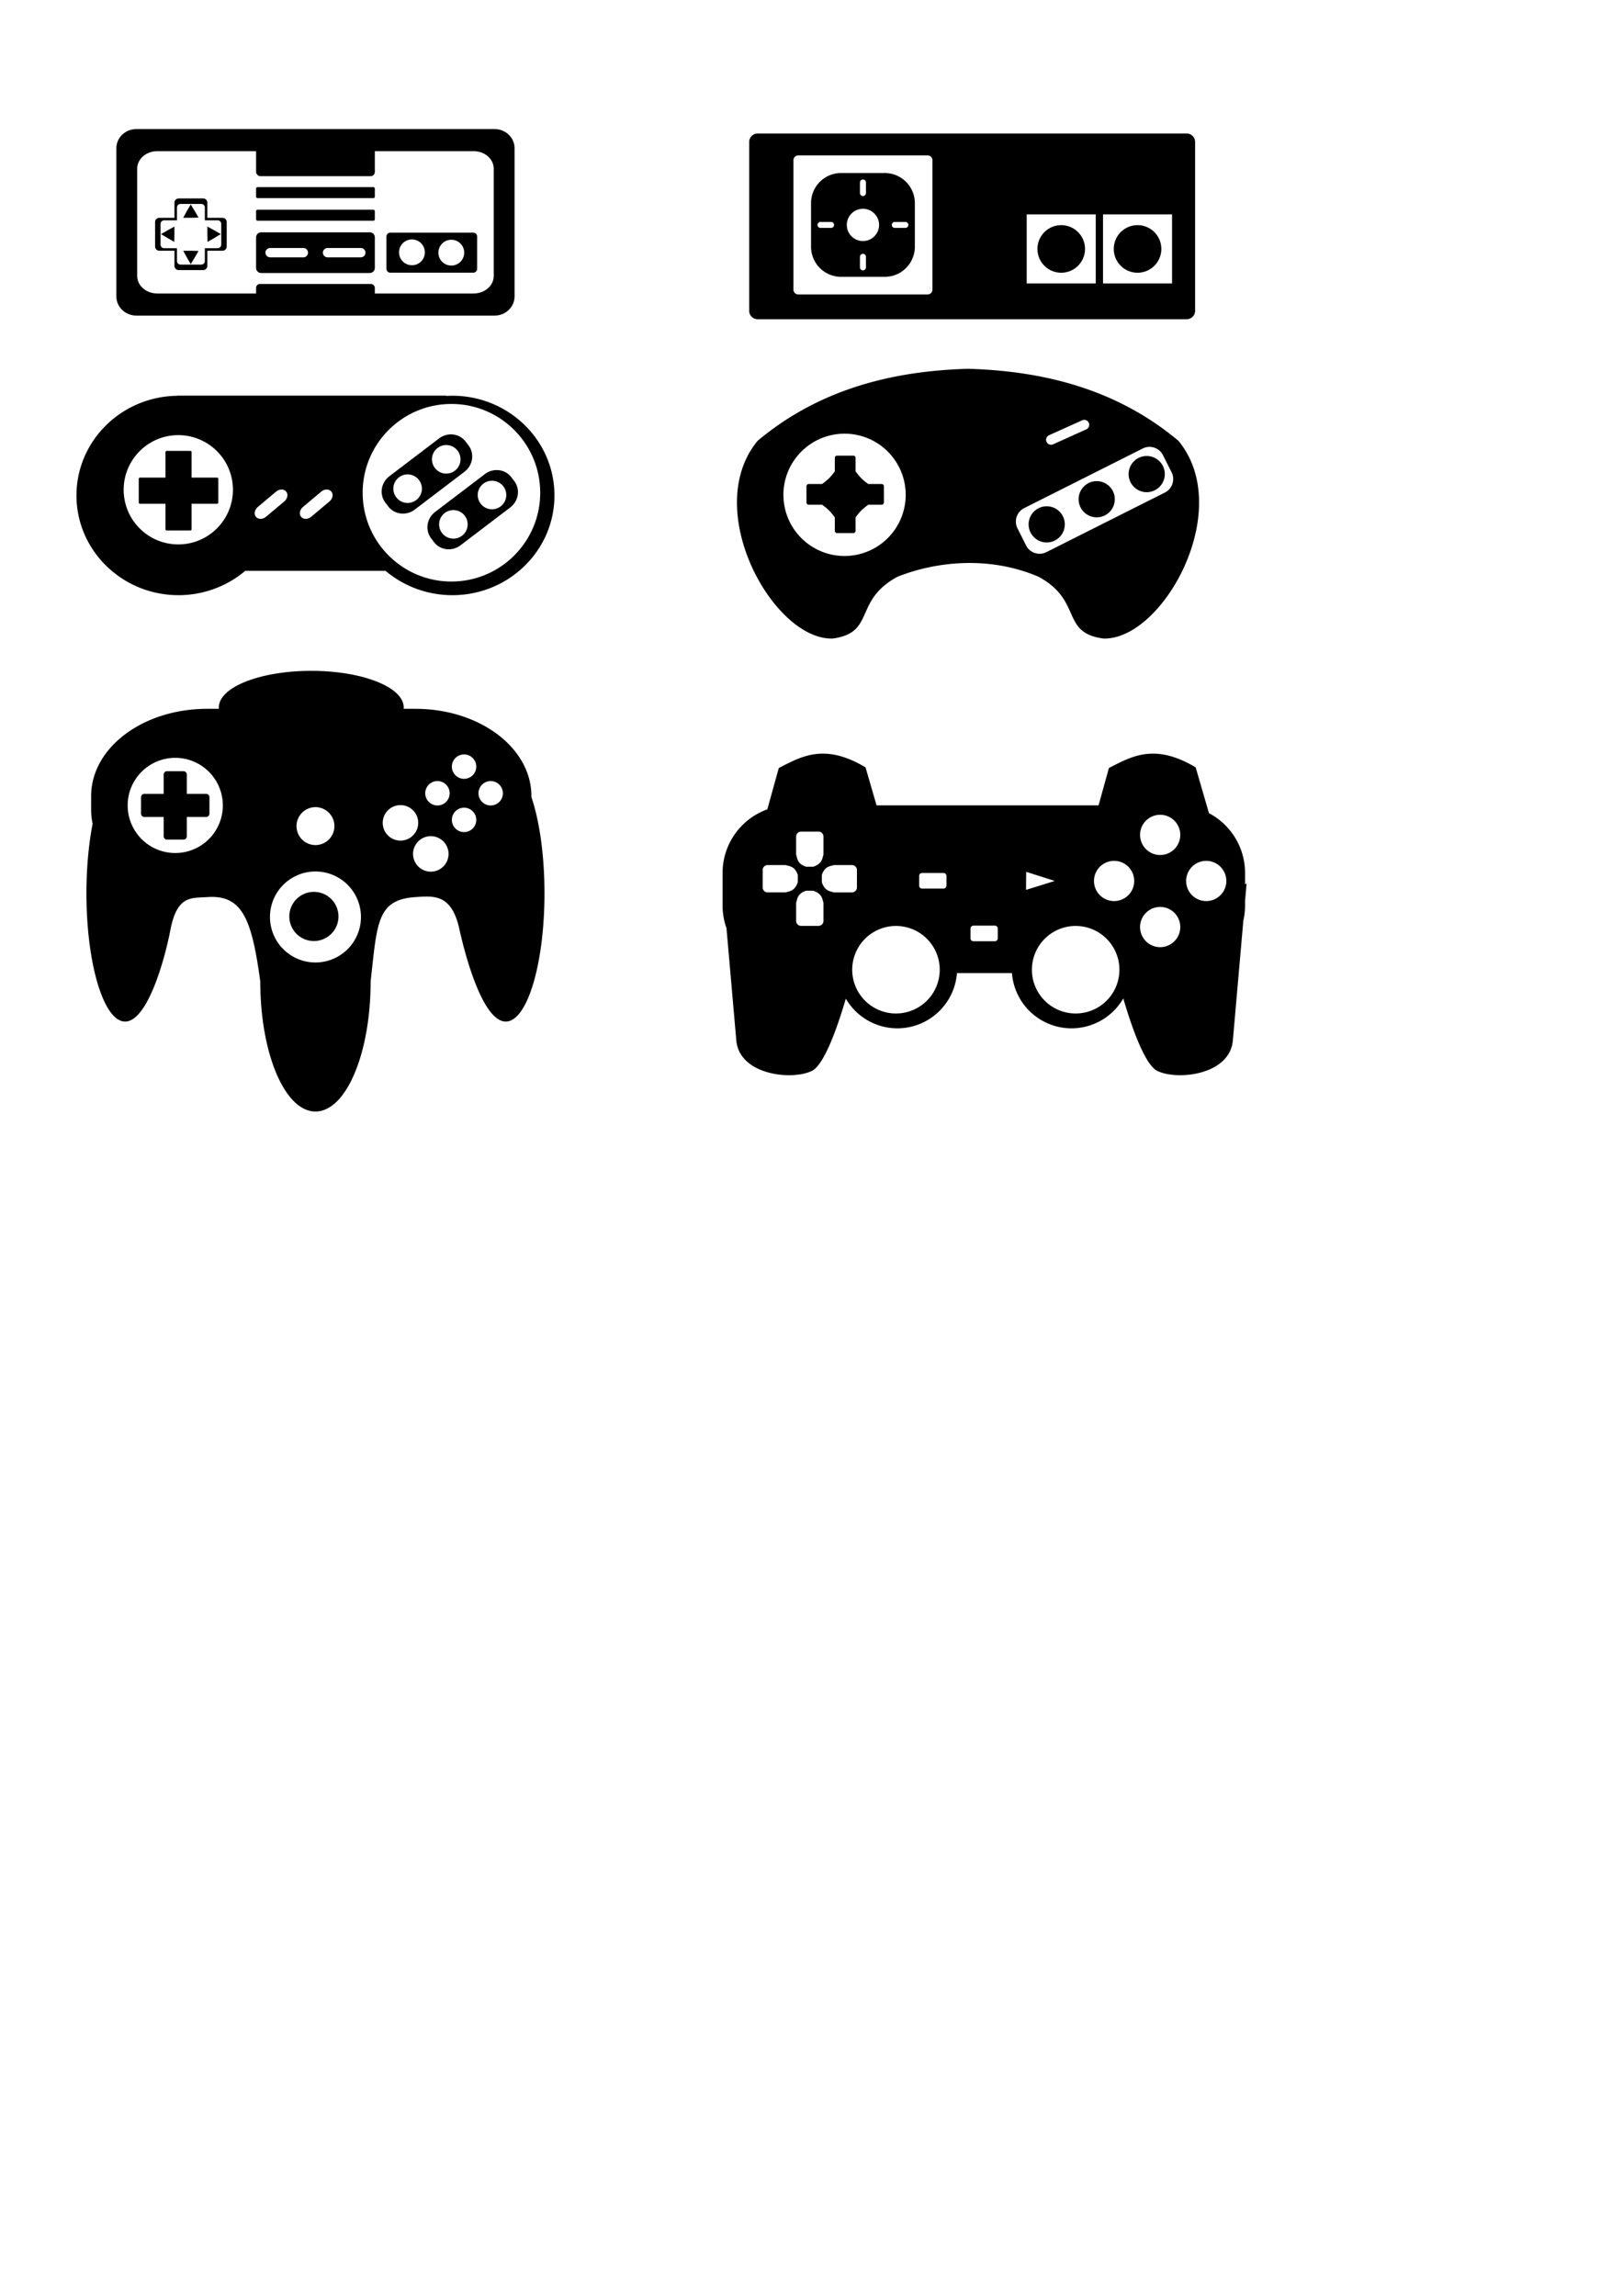 <?xml version="1.0" encoding="UTF-8" standalone="no"?>
<!-- Created with Inkscape (http://www.inkscape.org/) -->

<svg
   xmlns:dc="http://purl.org/dc/elements/1.1/"
   xmlns:cc="http://creativecommons.org/ns#"
   xmlns:rdf="http://www.w3.org/1999/02/22-rdf-syntax-ns#"
   xmlns:svg="http://www.w3.org/2000/svg"
   xmlns="http://www.w3.org/2000/svg"
   xmlns:sodipodi="http://sodipodi.sourceforge.net/DTD/sodipodi-0.dtd"
   xmlns:inkscape="http://www.inkscape.org/namespaces/inkscape"
   width="210mm"
   height="297mm"
   viewBox="0 0 744.094 1052.362"
   id="svg2"
   version="1.1"
   inkscape:version="0.91 r13725"
   sodipodi:docname="gamepads.svg">
  <defs
     id="defs4" />
  <sodipodi:namedview
     id="base"
     pagecolor="#ffffff"
     bordercolor="#666666"
     borderopacity="1.0"
     inkscape:pageopacity="0.0"
     inkscape:pageshadow="2"
     inkscape:zoom="0.84493736"
     inkscape:cx="330.14099"
     inkscape:cy="655.25695"
     inkscape:document-units="px"
     inkscape:current-layer="layer2"
     showgrid="false"
     inkscape:snap-nodes="false"
     inkscape:window-width="1920"
     inkscape:window-height="1009"
     inkscape:window-x="1280"
     inkscape:window-y="0"
     inkscape:window-maximized="1" />
  <g
     inkscape:groupmode="layer"
     id="layer2"
     inkscape:label="wk"
     style="opacity:1">
    <g
       id="g5205"
       transform="translate(-256.437,-461.955)"
       style="">
      <path
         id="rect5127"
         d="m 318.992,521.109 c -5.1,0 -9.205,3.919 -9.205,8.787 l 0,67.936 c 0,4.868 4.105,8.787 9.205,8.787 l 164.146,0 c 5.1,0 9.205,-3.919 9.205,-8.787 l 0,-67.936 c 0,-4.868 -4.105,-8.787 -9.205,-8.787 l -164.146,0 z m 9.541,10.135 145.062,0 c 5.1,0 9.207,3.596 9.207,8.062 l 0,49.115 c 0,4.467 -4.107,8.062 -9.207,8.062 l -145.062,0 c -5.1,0 -9.205,-3.596 -9.205,-8.062 l 0,-49.115 c 0,-4.467 4.105,-8.062 9.205,-8.062 z"
         style="opacity:1;fill:#000000;fill-opacity:1;fill-rule:nonzero;stroke:none;stroke-width:1;stroke-linecap:round;stroke-linejoin:round;stroke-miterlimit:4;stroke-dasharray:none;stroke-dashoffset:0;stroke-opacity:1"
         inkscape:connector-curvature="0" />
      <path
         inkscape:connector-curvature="0"
         id="rect5137"
         d="m 338.339,552.917 c -1.065,0 -1.924,0.858 -1.924,1.924 l 0,6.953 -6.953,0 c -1.065,0 -1.924,0.856 -1.924,1.922 l 0,11.244 c 10e-6,1.065 0.858,1.924 1.924,1.924 l 6.953,0 0,6.953 c 0,1.065 0.858,1.922 1.924,1.922 l 11.242,0 c 1.065,0 1.924,-0.856 1.924,-1.922 l 0,-6.953 6.953,0 c 1.065,0 1.924,-0.858 1.924,-1.924 l 0,-11.244 c 0,-1.065 -0.858,-1.922 -1.924,-1.922 l -6.953,0 0,-6.953 c 0,-1.065 -0.858,-1.924 -1.924,-1.924 l -11.242,0 z m 0.859,2.516 9.521,0 c 0.902,0 1.629,0.727 1.629,1.629 l 0,5.887 5.889,0 c 0.902,0 1.629,0.727 1.629,1.629 l 0,9.521 c 0,0.902 -0.727,1.629 -1.629,1.629 l -5.889,0 0,5.889 c 0,0.902 -0.727,1.629 -1.629,1.629 l -9.521,0 c -0.902,0 -1.627,-0.727 -1.627,-1.629 l 0,-5.889 -5.889,0 c -0.902,0 -1.629,-0.727 -1.629,-1.629 l 0,-9.521 c 0,-0.902 0.727,-1.629 1.629,-1.629 l 5.889,0 0,-5.887 c 0,-0.902 0.725,-1.629 1.627,-1.629 z"
         style="opacity:1;fill:#000000;fill-opacity:1;fill-rule:nonzero;stroke:none;stroke-width:1;stroke-linecap:round;stroke-linejoin:round;stroke-miterlimit:4;stroke-dasharray:none;stroke-dashoffset:0;stroke-opacity:1" />
      <g
         transform="translate(-9.2011931e-7,-0.296)"
         id="g5163"
         style="">
        <path
           sodipodi:type="star"
           style="opacity:1;fill:#000000;fill-opacity:1;fill-rule:nonzero;stroke:none;stroke-width:1;stroke-linecap:round;stroke-linejoin:round;stroke-miterlimit:4;stroke-dasharray:none;stroke-dashoffset:0;stroke-opacity:1"
           id="path5151"
           sodipodi:sides="3"
           sodipodi:cx="343.5166"
           sodipodi:cy="562.23712"
           sodipodi:r1="4.0622921"
           sodipodi:r2="2.0729187"
           sodipodi:arg1="2.1486983"
           sodipodi:arg2="3.1958958"
           inkscape:flatsided="false"
           inkscape:rounded="0"
           inkscape:randomized="0"
           d="m 341.298,565.64 0.149,-3.515 0.233,-3.511 2.97,1.887 2.924,1.957 -3.119,1.628 z"
           inkscape:transform-center-x="-0.020529478"
           inkscape:transform-center-y="-0.99463724"
           transform="matrix(0.896,0.443,-0.443,0.896,285.201,-95.936)" />
        <path
           transform="matrix(0.896,-0.443,-0.443,-0.896,285.201,1235.204)"
           inkscape:transform-center-y="0.9945982"
           inkscape:transform-center-x="-0.020529478"
           d="m 341.298,565.64 0.149,-3.515 0.233,-3.511 2.97,1.887 2.924,1.957 -3.119,1.628 z"
           inkscape:randomized="0"
           inkscape:rounded="0"
           inkscape:flatsided="false"
           sodipodi:arg2="3.1958958"
           sodipodi:arg1="2.1486983"
           sodipodi:r2="2.0729187"
           sodipodi:r1="4.0622921"
           sodipodi:cy="562.23712"
           sodipodi:cx="343.5166"
           sodipodi:sides="3"
           id="path5153"
           style="opacity:1;fill:#000000;fill-opacity:1;fill-rule:nonzero;stroke:none;stroke-width:1;stroke-linecap:round;stroke-linejoin:round;stroke-miterlimit:4;stroke-dasharray:none;stroke-dashoffset:0;stroke-opacity:1"
           sodipodi:type="star" />
      </g>
      <g
         transform="translate(-9.3,-9.637)"
         id="g5159"
         style="">
        <path
           transform="matrix(-0.443,0.896,-0.896,-0.443,1018.83,520.215)"
           inkscape:transform-center-y="0.020531401"
           inkscape:transform-center-x="-0.99458928"
           d="m 341.298,565.64 0.149,-3.515 0.233,-3.511 2.97,1.887 2.924,1.957 -3.119,1.628 z"
           inkscape:randomized="0"
           inkscape:rounded="0"
           inkscape:flatsided="false"
           sodipodi:arg2="3.1958958"
           sodipodi:arg1="2.1486983"
           sodipodi:r2="2.0729187"
           sodipodi:r1="4.0622921"
           sodipodi:cy="562.23712"
           sodipodi:cx="343.5166"
           sodipodi:sides="3"
           id="path5155"
           style="opacity:1;fill:#000000;fill-opacity:1;fill-rule:nonzero;stroke:none;stroke-width:1;stroke-linecap:round;stroke-linejoin:round;stroke-miterlimit:4;stroke-dasharray:none;stroke-dashoffset:0;stroke-opacity:1"
           sodipodi:type="star" />
        <path
           sodipodi:type="star"
           style="opacity:1;fill:#000000;fill-opacity:1;fill-rule:nonzero;stroke:none;stroke-width:1;stroke-linecap:round;stroke-linejoin:round;stroke-miterlimit:4;stroke-dasharray:none;stroke-dashoffset:0;stroke-opacity:1"
           id="path5157"
           sodipodi:sides="3"
           sodipodi:cx="343.5166"
           sodipodi:cy="562.23712"
           sodipodi:r1="4.0622921"
           sodipodi:r2="2.0729187"
           sodipodi:arg1="2.1486983"
           sodipodi:arg2="3.1958958"
           inkscape:flatsided="false"
           inkscape:rounded="0"
           inkscape:randomized="0"
           d="m 341.298,565.64 0.149,-3.515 0.233,-3.511 2.97,1.887 2.924,1.957 -3.119,1.628 z"
           inkscape:transform-center-x="0.99459916"
           inkscape:transform-center-y="0.020531401"
           transform="matrix(0.443,0.896,0.896,-0.443,-312.31,520.215)" />
      </g>
      <rect
         ry="1.923"
         y="527.175"
         x="373.844"
         height="15.534"
         width="54.442"
         id="rect5167"
         style="opacity:1;fill:#000000;fill-opacity:1;fill-rule:nonzero;stroke:none;stroke-width:1;stroke-linecap:round;stroke-linejoin:round;stroke-miterlimit:4;stroke-dasharray:none;stroke-dashoffset:0;stroke-opacity:1" />
      <rect
         style="opacity:1;fill:#000000;fill-opacity:1;fill-rule:nonzero;stroke:none;stroke-width:1;stroke-linecap:round;stroke-linejoin:round;stroke-miterlimit:4;stroke-dasharray:none;stroke-dashoffset:0;stroke-opacity:1"
         id="rect5171"
         width="54.442"
         height="5.03"
         x="373.844"
         y="547.739"
         ry="0.623" />
      <rect
         ry="0.623"
         y="558.095"
         x="373.844"
         height="5.03"
         width="54.442"
         id="rect5175"
         style="opacity:1;fill:#000000;fill-opacity:1;fill-rule:nonzero;stroke:none;stroke-width:1;stroke-linecap:round;stroke-linejoin:round;stroke-miterlimit:4;stroke-dasharray:none;stroke-dashoffset:0;stroke-opacity:1" />
      <path
         id="rect5177"
         d="m 376.152,568.451 c -1.279,0 -2.309,1.028 -2.309,2.307 l 0,14.025 c 0,1.279 1.03,2.309 2.309,2.309 l 49.826,0 c 1.279,0 2.309,-1.03 2.309,-2.309 l 0,-14.025 c 0,-1.279 -1.03,-2.307 -2.309,-2.307 l -49.826,0 z m 4.127,7.174 15.238,0 c 1.188,0 2.145,0.958 2.145,2.146 0,1.188 -0.956,2.145 -2.145,2.145 l -15.238,0 c -1.188,0 -2.145,-0.956 -2.145,-2.145 0,-1.188 0.956,-2.146 2.145,-2.146 z m 26.334,0 15.238,0 c 1.188,0 2.145,0.958 2.145,2.146 0,1.188 -0.956,2.145 -2.145,2.145 l -15.238,0 c -1.188,0 -2.145,-0.956 -2.145,-2.145 0,-1.188 0.956,-2.146 2.145,-2.146 z"
         style="opacity:1;fill:#000000;fill-opacity:1;fill-rule:nonzero;stroke:none;stroke-width:1;stroke-linecap:round;stroke-linejoin:round;stroke-miterlimit:4;stroke-dasharray:none;stroke-dashoffset:0;stroke-opacity:1"
         inkscape:connector-curvature="0" />
      <rect
         style="opacity:1;fill:#000000;fill-opacity:1;fill-rule:nonzero;stroke:none;stroke-width:1;stroke-linecap:round;stroke-linejoin:round;stroke-miterlimit:4;stroke-dasharray:none;stroke-dashoffset:0;stroke-opacity:1"
         id="rect5193"
         width="54.442"
         height="14.202"
         x="373.844"
         y="592.121"
         ry="1.758" />
      <path
         id="rect5195"
         d="m 435.371,568.598 c -0.974,0 -1.76,0.786 -1.76,1.76 l 0,14.828 c 0,0.974 0.786,1.758 1.76,1.758 l 38.053,0 c 0.974,0 1.76,-0.784 1.76,-1.758 l 0,-14.828 c 0,-0.974 -0.786,-1.76 -1.76,-1.76 l -38.053,0 z m 9.928,3.107 a 5.918,5.918 0 0 1 5.918,5.918 5.918,5.918 0 0 1 -5.918,5.918 5.918,5.918 0 0 1 -5.918,-5.918 5.918,5.918 0 0 1 5.918,-5.918 z m 18.049,0.148 a 5.918,5.918 0 0 1 5.918,5.916 5.918,5.918 0 0 1 -5.918,5.918 5.918,5.918 0 0 1 -5.918,-5.918 5.918,5.918 0 0 1 5.918,-5.916 z"
         style="opacity:1;fill:#000000;fill-opacity:1;fill-rule:nonzero;stroke:none;stroke-width:1;stroke-linecap:round;stroke-linejoin:round;stroke-miterlimit:4;stroke-dasharray:none;stroke-dashoffset:0;stroke-opacity:1"
         inkscape:connector-curvature="0" />
    </g>
    <path
       style="opacity:1;fill:#000000;fill-opacity:1;fill-rule:nonzero;stroke:none;stroke-width:1;stroke-linecap:round;stroke-linejoin:round;stroke-miterlimit:4;stroke-dasharray:none;stroke-dashoffset:0;stroke-opacity:1"
       d="m 81.365,181.358 c -0.095,0 -0.183,0.024 -0.262,0.064 -25.544,0.414 -46.033,20.744 -46.045,45.688 8e-5,25.247 20.963,45.713 46.822,45.713 11.231,-0.02 22.081,-3.981 30.57,-11.16 l 64.309,0 c 8.501,7.189 19.368,11.151 30.615,11.16 25.859,-1.7e-4 46.822,-20.466 46.822,-45.713 -9e-5,-25.247 -20.963,-45.715 -46.822,-45.715 -0.888,0.006 -1.774,0.038 -2.66,0.094 -0.099,-0.081 -0.223,-0.131 -0.361,-0.131 l -122.988,0 z m 125.602,3.811 c 22.477,-9e-5 40.697,18.221 40.697,40.697 9e-5,22.477 -18.221,40.697 -40.697,40.697 -22.477,9e-5 -40.697,-18.221 -40.697,-40.697 -1e-4,-22.477 18.221,-40.697 40.697,-40.697 z m -0.027,13.949 c -1.946,-0.043 -3.942,0.56 -5.643,1.854 l -22.76,17.311 c -3.887,2.956 -4.715,8.359 -1.859,12.113 l 1.322,1.74 c 2.855,3.754 8.283,4.396 12.17,1.439 l 22.76,-17.311 c 3.887,-2.956 4.715,-8.357 1.859,-12.111 l -1.322,-1.74 c -1.606,-2.112 -4.025,-3.239 -6.527,-3.295 z M 81.744,199.462 c 13.832,-3e-4 25.045,11.211 25.045,25.043 -5e-5,13.832 -11.213,25.045 -25.045,25.045 -13.832,-3e-5 -25.043,-11.213 -25.043,-25.045 5e-5,-13.832 11.211,-25.043 25.043,-25.043 z m 122.514,4.551 a 6.545,6.545 0 0 1 5.537,2.576 6.545,6.545 0 0 1 -1.252,9.17 6.545,6.545 0 0 1 -9.17,-1.25 6.545,6.545 0 0 1 1.252,-9.172 6.545,6.545 0 0 1 3.633,-1.324 z M 76.432,206.682 c -0.317,0 -0.57,0.255 -0.57,0.572 l 0,11.678 -11.678,0 c -0.317,0 -0.574,0.255 -0.574,0.572 l 0,10.834 c 0,0.317 0.257,0.572 0.574,0.572 l 11.678,0 0,11.678 c 0,0.317 0.253,0.572 0.57,0.572 l 10.834,0 c 0.317,0 0.572,-0.255 0.572,-0.572 l 0,-11.678 11.678,0 c 0.317,0 0.572,-0.255 0.572,-0.572 l 0,-10.834 c 0,-0.317 -0.255,-0.572 -0.572,-0.572 l -11.678,0 0,-11.678 c 0,-0.317 -0.255,-0.572 -0.572,-0.572 l -10.834,0 z m 151.488,8.797 c -1.946,-0.043 -3.94,0.56 -5.641,1.854 l -22.76,17.311 c -3.887,2.956 -4.717,8.359 -1.861,12.113 l 1.322,1.74 c 2.855,3.754 8.285,4.396 12.172,1.439 l 22.758,-17.311 c 3.887,-2.956 4.717,-8.357 1.861,-12.111 l -1.322,-1.74 c -1.606,-2.112 -4.027,-3.239 -6.529,-3.295 z m -41.363,1.984 a 6.545,6.545 0 0 1 5.537,2.576 6.545,6.545 0 0 1 -1.25,9.17 6.545,6.545 0 0 1 -9.172,-1.248 6.545,6.545 0 0 1 1.252,-9.172 6.545,6.545 0 0 1 3.633,-1.326 z m 38.682,2.91 a 6.545,6.545 0 0 1 5.537,2.576 6.545,6.545 0 0 1 -1.25,9.17 6.545,6.545 0 0 1 -9.17,-1.25 6.545,6.545 0 0 1 1.25,-9.17 6.545,6.545 0 0 1 3.633,-1.326 z m -96.188,4.025 c 0.837,-0.011 1.613,0.294 2.135,0.916 1.044,1.244 0.658,3.272 -0.863,4.549 l -8.334,6.992 c -1.521,1.277 -3.585,1.304 -4.629,0.06 -1.044,-1.244 -0.658,-3.274 0.863,-4.551 l 8.334,-6.992 c 0.761,-0.638 1.657,-0.964 2.494,-0.975 z m 20.711,0 c 0.837,-0.011 1.613,0.294 2.135,0.916 1.044,1.244 0.66,3.272 -0.861,4.549 l -8.334,6.992 c -1.521,1.277 -3.587,1.302 -4.631,0.059 -1.044,-1.244 -0.658,-3.272 0.863,-4.549 l 8.334,-6.992 c 0.761,-0.638 1.657,-0.964 2.494,-0.975 z m 57.775,9.426 a 6.545,6.545 0 0 1 0.002,0 6.545,6.545 0 0 1 5.535,2.578 6.545,6.545 0 0 1 -1.25,9.17 6.545,6.545 0 0 1 -9.17,-1.25 6.545,6.545 0 0 1 1.25,-9.172 6.545,6.545 0 0 1 3.633,-1.326 z"
       id="path5345"
       inkscape:connector-curvature="0" />
    <path
       style="opacity:1;fill:#000000;fill-opacity:1;fill-rule:nonzero;stroke:none;stroke-width:2;stroke-linecap:round;stroke-linejoin:round;stroke-miterlimit:4;stroke-dasharray:none;stroke-dashoffset:0;stroke-opacity:1"
       d="m 142.71,307.509 c -23.478,0 -42.379,7.484 -42.379,16.781 0,0.209 0.021,0.415 0.04,0.622 l -5.371,0 c -29.482,0 -53.217,17.856 -53.217,40.035 l 0,6.234 c 0,2.188 0.235,4.333 0.679,6.424 -1.846,9.482 -2.83,20.525 -2.837,31.813 -2.2e-5,32.505 7.943,58.855 17.74,58.854 9.797,-0.002 17.739,-26.351 20.806,-42.218 3.067,-15.867 9.797,-14.336 16.827,-14.838 16.078,-1.147 20.419,9.94 24.337,38.716 0,33.004 11.28,59.574 25.291,59.574 14.012,0 25.291,-26.57 25.291,-59.574 3.008,-26.711 2.77,-37.543 20.501,-38.716 8.536,-0.564 16.618,-1.513 20.174,14.596 3.556,16.109 11.498,42.458 21.295,42.46 9.798,5e-4 17.74,-26.35 17.74,-58.854 -0.006,-16.847 -2.188,-32.877 -5.993,-44.032 l 0,-0.439 c 0,-22.179 -23.735,-40.035 -53.217,-40.035 l -5.37,0 c 0.019,-0.207 0.039,-0.413 0.039,-0.622 0,-9.297 -18.901,-16.781 -42.379,-16.781 z m 70.052,38.31 a 5.594,5.594 0 0 1 5.594,5.595 5.594,5.594 0 0 1 -5.594,5.594 5.594,5.594 0 0 1 -5.594,-5.594 5.594,5.594 0 0 1 5.594,-5.595 z M 80.346,347.377 A 21.817,21.817 0 0 1 102.163,369.193 21.817,21.817 0 0 1 80.346,391.01 21.817,21.817 0 0 1 58.529,369.193 21.817,21.817 0 0 1 80.346,347.377 Z m -3.777,6.137 c -0.843,0 -1.522,0.678 -1.522,1.521 l 0,8.862 -8.861,0 c -0.843,0 -1.521,0.678 -1.521,1.521 l 0,7.553 c 0,0.843 0.678,1.521 1.521,1.521 l 8.861,0 0,8.862 c 0,0.843 0.679,1.521 1.522,1.521 l 7.552,0 c 0.843,0 1.522,-0.678 1.522,-1.521 l 0,-8.862 8.861,0 c 0.843,0 1.521,-0.678 1.521,-1.521 l 0,-7.553 c 0,-0.843 -0.678,-1.521 -1.521,-1.521 l -8.861,0 0,-8.862 c 0,-0.843 -0.679,-1.521 -1.522,-1.521 l -7.552,0 z m 123.987,4.512 a 5.594,5.594 0 0 1 5.595,5.594 5.594,5.594 0 0 1 -5.595,5.594 5.594,5.594 0 0 1 -5.594,-5.594 5.594,5.594 0 0 1 5.594,-5.594 z m 24.411,0 a 5.594,5.594 0 0 1 5.594,5.594 5.594,5.594 0 0 1 -5.594,5.594 5.594,5.594 0 0 1 -5.594,-5.594 5.594,5.594 0 0 1 5.594,-5.594 z m -41.362,11.019 a 8.137,8.137 0 0 1 8.137,8.136 8.137,8.137 0 0 1 -8.137,8.137 8.137,8.137 0 0 1 -8.136,-8.137 8.137,8.137 0 0 1 8.136,-8.136 z m -38.976,0.939 a 8.69,8.69 0 0 1 8.69,8.691 8.69,8.69 0 0 1 -8.69,8.69 8.69,8.69 0 0 1 -8.69,-8.69 8.69,8.69 0 0 1 8.69,-8.691 z m 68.134,0.247 a 5.594,5.594 0 0 1 5.594,5.594 5.594,5.594 0 0 1 -5.594,5.594 5.594,5.594 0 0 1 -5.594,-5.594 5.594,5.594 0 0 1 5.594,-5.594 z m -15.256,13.053 a 8.137,8.137 0 0 1 8.136,8.136 8.137,8.137 0 0 1 -8.136,8.137 8.137,8.137 0 0 1 -8.137,-8.137 8.137,8.137 0 0 1 8.137,-8.136 z m -52.878,16.187 a 20.857,20.857 0 0 1 20.857,20.857 20.857,20.857 0 0 1 -20.857,20.857 20.857,20.857 0 0 1 -20.857,-20.857 20.857,20.857 0 0 1 20.857,-20.857 z m -0.72,9.349 a 11.267,11.267 0 0 0 -11.267,11.267 11.267,11.267 0 0 0 11.267,11.268 11.267,11.267 0 0 0 11.268,-11.268 11.267,11.267 0 0 0 -11.268,-11.267 z"
       id="rect4223"
       inkscape:connector-curvature="0" />
    <path
       style="opacity:1;fill:#000000;fill-opacity:1;fill-rule:evenodd;stroke:none;stroke-width:1px;stroke-linecap:butt;stroke-linejoin:miter;stroke-opacity:1"
       d="m 443.809,169.05 c -31.992,0.919 -66.805,8.124 -96.467,33.018 -26.129,31.651 7.301,91.495 34.423,90.623 19.784,-2.673 9.319,-17.303 29.739,-28.334 18.689,-7.361 42.658,-9.366 64.609,0 20.42,11.031 9.955,25.661 29.739,28.334 27.121,0.873 60.551,-58.971 34.423,-90.623 -29.661,-24.894 -64.474,-32.099 -96.466,-33.018 z m 53.234,23.402 c 0.888,-0.022 1.742,0.481 2.131,1.344 0.519,1.151 0.01,2.496 -1.142,3.015 l -15.211,6.855 c -1.151,0.519 -2.496,0.01 -3.015,-1.142 -0.519,-1.151 -0.01,-2.496 1.142,-3.015 l 15.21,-6.855 c 0.288,-0.13 0.588,-0.195 0.884,-0.202 z m -109.839,6.338 a 28.033,28.033 0 0 1 28.032,28.033 28.033,28.033 0 0 1 -28.032,28.033 28.033,28.033 0 0 1 -28.033,-28.033 28.033,28.033 0 0 1 28.033,-28.033 z m 139.686,6.053 c 2.58,-0.046 5.074,1.358 6.314,3.825 l 3.924,7.804 c 1.726,3.433 0.352,7.585 -3.081,9.311 l -54.316,27.308 c -3.433,1.726 -7.585,0.352 -9.311,-3.08 l -3.924,-7.805 c -1.726,-3.433 -0.352,-7.585 3.081,-9.311 l 54.316,-27.308 c 0.965,-0.485 1.988,-0.726 2.997,-0.744 z m -143.106,4.012 c -0.581,0 -1.049,0.468 -1.049,1.049 l 0,6.142 c -0.872,1.183 -1.753,2.283 -2.538,3.075 -0.835,0.842 -2.01,1.794 -3.268,2.732 l -6.142,0 c -0.581,0 -1.049,0.468 -1.049,1.049 l 0,7.408 c 0,0.581 0.468,1.049 1.049,1.049 l 6.142,0 c 1.183,0.872 2.283,1.754 3.075,2.539 0.842,0.835 1.794,2.01 2.732,3.268 l 0,6.142 c 0,0.581 0.468,1.049 1.049,1.049 l 7.408,0 c 0.581,0 1.049,-0.468 1.049,-1.049 l 0,-6.142 c 0.872,-1.183 1.754,-2.283 2.539,-3.075 0.835,-0.842 2.01,-1.795 3.268,-2.732 l 6.142,0 c 0.581,0 1.049,-0.468 1.049,-1.049 l 0,-7.408 c 0,-0.581 -0.468,-1.049 -1.049,-1.049 l -6.142,0 c -1.183,-0.872 -2.283,-1.753 -3.075,-2.538 -0.842,-0.835 -1.795,-2.01 -2.732,-3.268 l 0,-6.142 c 0,-0.581 -0.468,-1.049 -1.049,-1.049 l -7.408,0 z m 142.227,0.172 a 8.293,8.293 0 0 0 -4.008,0.879 8.293,8.293 0 0 0 -3.684,11.135 8.293,8.293 0 0 0 11.135,3.684 8.293,8.293 0 0 0 3.684,-11.135 8.293,8.293 0 0 0 -7.127,-4.563 z m -22.922,11.525 a 8.293,8.293 0 0 0 -4.009,0.879 8.293,8.293 0 0 0 -3.684,11.135 8.293,8.293 0 0 0 11.136,3.684 8.293,8.293 0 0 0 3.684,-11.135 8.293,8.293 0 0 0 -7.127,-4.563 z m -22.923,11.525 a 8.293,8.293 0 0 0 -4.008,0.878 8.293,8.293 0 0 0 -3.684,11.135 8.293,8.293 0 0 0 11.135,3.684 8.293,8.293 0 0 0 3.684,-11.135 8.293,8.293 0 0 0 -7.127,-4.563 z"
       id="path4207"
       inkscape:connector-curvature="0" />
    <path
       style="opacity:1;fill:#000000;fill-opacity:1;fill-rule:nonzero;stroke:none;stroke-width:2;stroke-linecap:round;stroke-linejoin:round;stroke-miterlimit:4;stroke-dasharray:none;stroke-dashoffset:0;stroke-opacity:1"
       d="m 347.369,61.191 c -2.154,0 -3.887,1.733 -3.887,3.887 l 0,77.374 c 0,2.154 1.733,3.887 3.887,3.887 l 196.656,0 c 2.154,0 3.888,-1.733 3.888,-3.887 l 0,-77.374 c 0,-2.154 -1.734,-3.887 -3.888,-3.887 l -196.656,0 z m 18.585,10.051 59.358,0 c 1.208,0 2.181,0.972 2.181,2.181 l 0,59.356 c 0,1.208 -0.972,2.182 -2.181,2.182 l -59.358,0 c -1.208,0 -2.181,-0.974 -2.181,-2.182 l 0,-59.356 c 0,-1.208 0.972,-2.181 2.181,-2.181 z m 19.735,8.059 c -7.676,0 -13.855,6.179 -13.855,13.855 l 0,19.889 c 0,7.676 6.179,13.855 13.855,13.855 l 19.889,0 c 7.676,0 13.855,-6.179 13.855,-13.855 l 0,-19.889 c 0,-7.676 -6.179,-13.855 -13.855,-13.855 l -19.889,0 z m 9.944,2.977 c 0.762,0 1.375,0.613 1.375,1.375 l 0,4.836 c 0,0.762 -0.613,1.376 -1.375,1.376 -0.762,0 -1.375,-0.614 -1.375,-1.376 l 0,-4.836 c 0,-0.762 0.613,-1.375 1.375,-1.375 z m 0,13.427 a 7.396,7.396 0 0 1 7.396,7.396 7.396,7.396 0 0 1 -7.396,7.396 7.396,7.396 0 0 1 -7.397,-7.396 7.396,7.396 0 0 1 7.397,-7.396 z m 75.083,2.58 31.646,0 0,31.646 -31.646,0 0,-31.646 z m 34.988,0 31.646,0 0,31.646 -31.646,0 0,-31.646 z m -129.52,3.441 4.836,0 c 0.762,0 1.376,0.613 1.376,1.375 0,0.762 -0.614,1.375 -1.376,1.375 l -4.836,0 c -0.762,0 -1.375,-0.613 -1.375,-1.375 0,-0.762 0.613,-1.375 1.375,-1.375 z m 34.061,0 4.836,0 c 0.762,0 1.375,0.613 1.375,1.375 0,0.762 -0.613,1.375 -1.375,1.375 l -4.836,0 c -0.762,0 -1.376,-0.613 -1.376,-1.375 0,-0.762 0.614,-1.375 1.376,-1.375 z m 76.294,1.477 a 10.904,10.904 0 0 0 -10.903,10.905 10.904,10.904 0 0 0 10.903,10.905 10.904,10.904 0 0 0 10.905,-10.905 10.904,10.904 0 0 0 -10.905,-10.905 z m 34.988,0 a 10.904,10.904 0 0 0 -10.903,10.905 10.904,10.904 0 0 0 10.903,10.905 10.904,10.904 0 0 0 10.905,-10.905 10.904,10.904 0 0 0 -10.905,-10.905 z m -125.895,13.134 c 0.762,0 1.375,0.614 1.375,1.376 l 0,4.836 c 0,0.762 -0.613,1.375 -1.375,1.375 -0.762,0 -1.375,-0.613 -1.375,-1.375 l 0,-4.836 c 0,-0.762 0.613,-1.376 1.375,-1.376 z"
       id="rect4786"
       inkscape:connector-curvature="0" />
    <path
       style="opacity:1;fill:#000000;fill-opacity:1;fill-rule:nonzero;stroke:none;stroke-width:2;stroke-linecap:round;stroke-linejoin:round;stroke-miterlimit:4;stroke-dasharray:none;stroke-dashoffset:0;stroke-opacity:1"
       d="m 377.532,345.455 c -7.94,-0.081 -14.164,3.354 -20.484,6.59 l -5.257,18.953 c -11.986,4.296 -20.516,15.728 -20.516,29.228 l 0,4.704 0,10.067 c 0,3.676 0.635,7.197 1.797,10.464 l 4.46,50.975 c 0.977,16.309 25.435,18.968 34.67,14.461 5.739,-2.801 11.803,-20.272 15.583,-33.124 a 27.411,27.411 0 0 0 23.637,13.598 27.411,27.411 0 0 0 27.307,-25.325 l 25.218,0 a 27.411,27.411 0 0 0 27.324,25.325 27.411,27.411 0 0 0 23.712,-13.71 c 3.777,12.862 9.86,30.427 15.616,33.236 9.235,4.507 33.693,1.847 34.67,-14.461 l 4.761,-54.415 c 0.518,-2.256 0.791,-4.607 0.791,-7.024 l 0,-2.017 0.704,-8.05 -0.704,0.453 0,-5.157 c 0,-11.958 -6.694,-22.294 -16.553,-27.484 l -6.091,-20.994 c -18.76,-11.166 -29.13,-5.153 -39.775,0.298 l -4.752,17.132 -101.771,0 -5.057,-17.43 c -7.621,-4.536 -13.858,-6.237 -19.291,-6.292 z M 531.901,373.485 a 9.217,9.217 0 0 1 9.217,9.217 9.217,9.217 0 0 1 -9.217,9.218 9.217,9.217 0 0 1 -9.218,-9.218 9.217,9.217 0 0 1 9.218,-9.217 z m -164.628,7.705 7.993,0 c 1.257,0 2.27,1.013 2.27,2.27 l 0,7.992 c 0,0.087 -0.006,0.172 -0.015,0.257 l 10e-4,0 c -10e-4,0.005 -0.002,0.009 -0.003,0.013 -0.026,0.219 -0.082,0.429 -0.165,0.624 -0.463,1.829 -0.864,3.669 -4.462,4.945 l -3.331,0 c -3.504,-1.147 -3.928,-3.088 -4.402,-5.016 -0.066,-0.171 -0.112,-0.352 -0.136,-0.541 -10e-4,-0.005 -0.002,-0.008 -0.003,-0.013 l 9.9e-4,0 c -0.01,-0.088 -0.017,-0.178 -0.017,-0.269 l 0,-7.992 c 0,-1.257 1.012,-2.27 2.27,-2.27 z m 143.507,13.415 a 9.217,9.217 0 0 1 9.218,9.218 9.217,9.217 0 0 1 -9.218,9.217 9.217,9.217 0 0 1 -9.218,-9.217 9.217,9.217 0 0 1 9.218,-9.218 z m 42.241,0 a 9.217,9.217 0 0 1 9.216,9.218 9.217,9.217 0 0 1 -9.216,9.217 9.217,9.217 0 0 1 -9.218,-9.217 9.217,9.217 0 0 1 9.218,-9.218 z m -201.088,1.925 7.992,0 c 0.091,0 0.181,0.007 0.269,0.017 l 0,-9.1e-4 c 0.004,9.1e-4 0.007,0.002 0.012,0.003 0.189,0.023 0.37,0.069 0.541,0.136 1.928,0.474 3.869,0.898 5.016,4.402 l 7.1e-4,-7.2e-4 0,3.331 c -1.276,3.598 -3.116,3.999 -4.945,4.462 -0.195,0.083 -0.405,0.139 -0.624,0.165 -0.004,9.1e-4 -0.009,0.002 -0.013,0.003 l 0,-9.1e-4 c -0.084,0.009 -0.17,0.015 -0.257,0.015 l -7.992,0 c -1.257,0 -2.27,-1.012 -2.27,-2.27 l 0,-7.993 c 0,-1.257 1.013,-2.27 2.27,-2.27 z m 30.682,7.1e-4 7.992,0 c 1.257,0 2.27,1.012 2.27,2.27 l 0,7.993 c 0,1.257 -1.013,2.27 -2.27,2.27 l -7.992,0 c -0.087,0 -0.172,-0.006 -0.257,-0.015 l 0,9.1e-4 c -0.004,-9.1e-4 -0.009,-0.002 -0.013,-0.003 -0.219,-0.026 -0.429,-0.082 -0.624,-0.165 -1.829,-0.463 -3.669,-0.864 -4.945,-4.462 l 0,-3.331 c 1.147,-3.504 3.088,-3.928 5.016,-4.402 0.171,-0.066 0.352,-0.112 0.541,-0.136 0.004,-9.1e-4 0.009,-0.003 0.013,-0.005 l 0,9.1e-4 c 0.088,-0.01 0.178,-0.017 0.269,-0.017 z m 87.865,3.108 6.554,2.075 6.538,2.092 -6.575,2.056 -6.591,2.04 0.02,-4.132 0.054,-4.131 z m -47.738,0.524 9.836,0 c 0.742,0 1.339,0.597 1.339,1.339 l 0,4.473 c 0,0.742 -0.597,1.339 -1.339,1.339 l -9.836,0 c -0.742,0 -1.339,-0.597 -1.339,-1.339 l 0,-4.473 c 0,-0.742 0.597,-1.339 1.339,-1.339 z m -53.182,8.14 3.331,0 c 3.598,1.276 3.999,3.116 4.462,4.945 0.083,0.195 0.139,0.405 0.165,0.624 9.9e-4,0.005 0.002,0.009 0.003,0.013 l -10e-4,0 c 0.009,0.084 0.015,0.17 0.015,0.257 l 0,7.992 c 0,1.257 -1.012,2.27 -2.27,2.27 l -7.993,0 c -1.257,0 -2.27,-1.013 -2.27,-2.27 l 0,-7.992 c 0,-0.091 0.007,-0.181 0.017,-0.269 l -10e-4,0 c 10e-4,-0.005 0.002,-0.008 0.003,-0.013 0.023,-0.189 0.069,-0.37 0.136,-0.541 0.474,-1.928 0.897,-3.869 4.402,-5.016 z m 162.341,7.422 a 9.217,9.217 0 0 1 9.217,9.218 9.217,9.217 0 0 1 -9.217,9.217 9.217,9.217 0 0 1 -9.218,-9.217 9.217,9.217 0 0 1 9.218,-9.218 z m -85.621,8.572 9.836,0 c 0.742,0 1.339,0.597 1.339,1.339 l 0,4.473 c 0,0.742 -0.598,1.339 -1.339,1.339 l -9.836,0 c -0.742,0 -1.339,-0.597 -1.339,-1.339 l 0,-4.473 c 0,-0.742 0.598,-1.339 1.339,-1.339 z m -35.505,0.149 a 20.06,20.06 0 0 1 20.059,20.059 20.06,20.06 0 0 1 -20.059,20.06 20.06,20.06 0 0 1 -20.06,-20.06 20.06,20.06 0 0 1 20.06,-20.059 z m 82.381,0 a 20.06,20.06 0 0 1 20.06,20.059 20.06,20.06 0 0 1 -20.06,20.06 20.06,20.06 0 0 1 -20.059,-20.06 20.06,20.06 0 0 1 20.059,-20.059 z"
       id="rect4921"
       inkscape:connector-curvature="0" />
  </g>
</svg>

